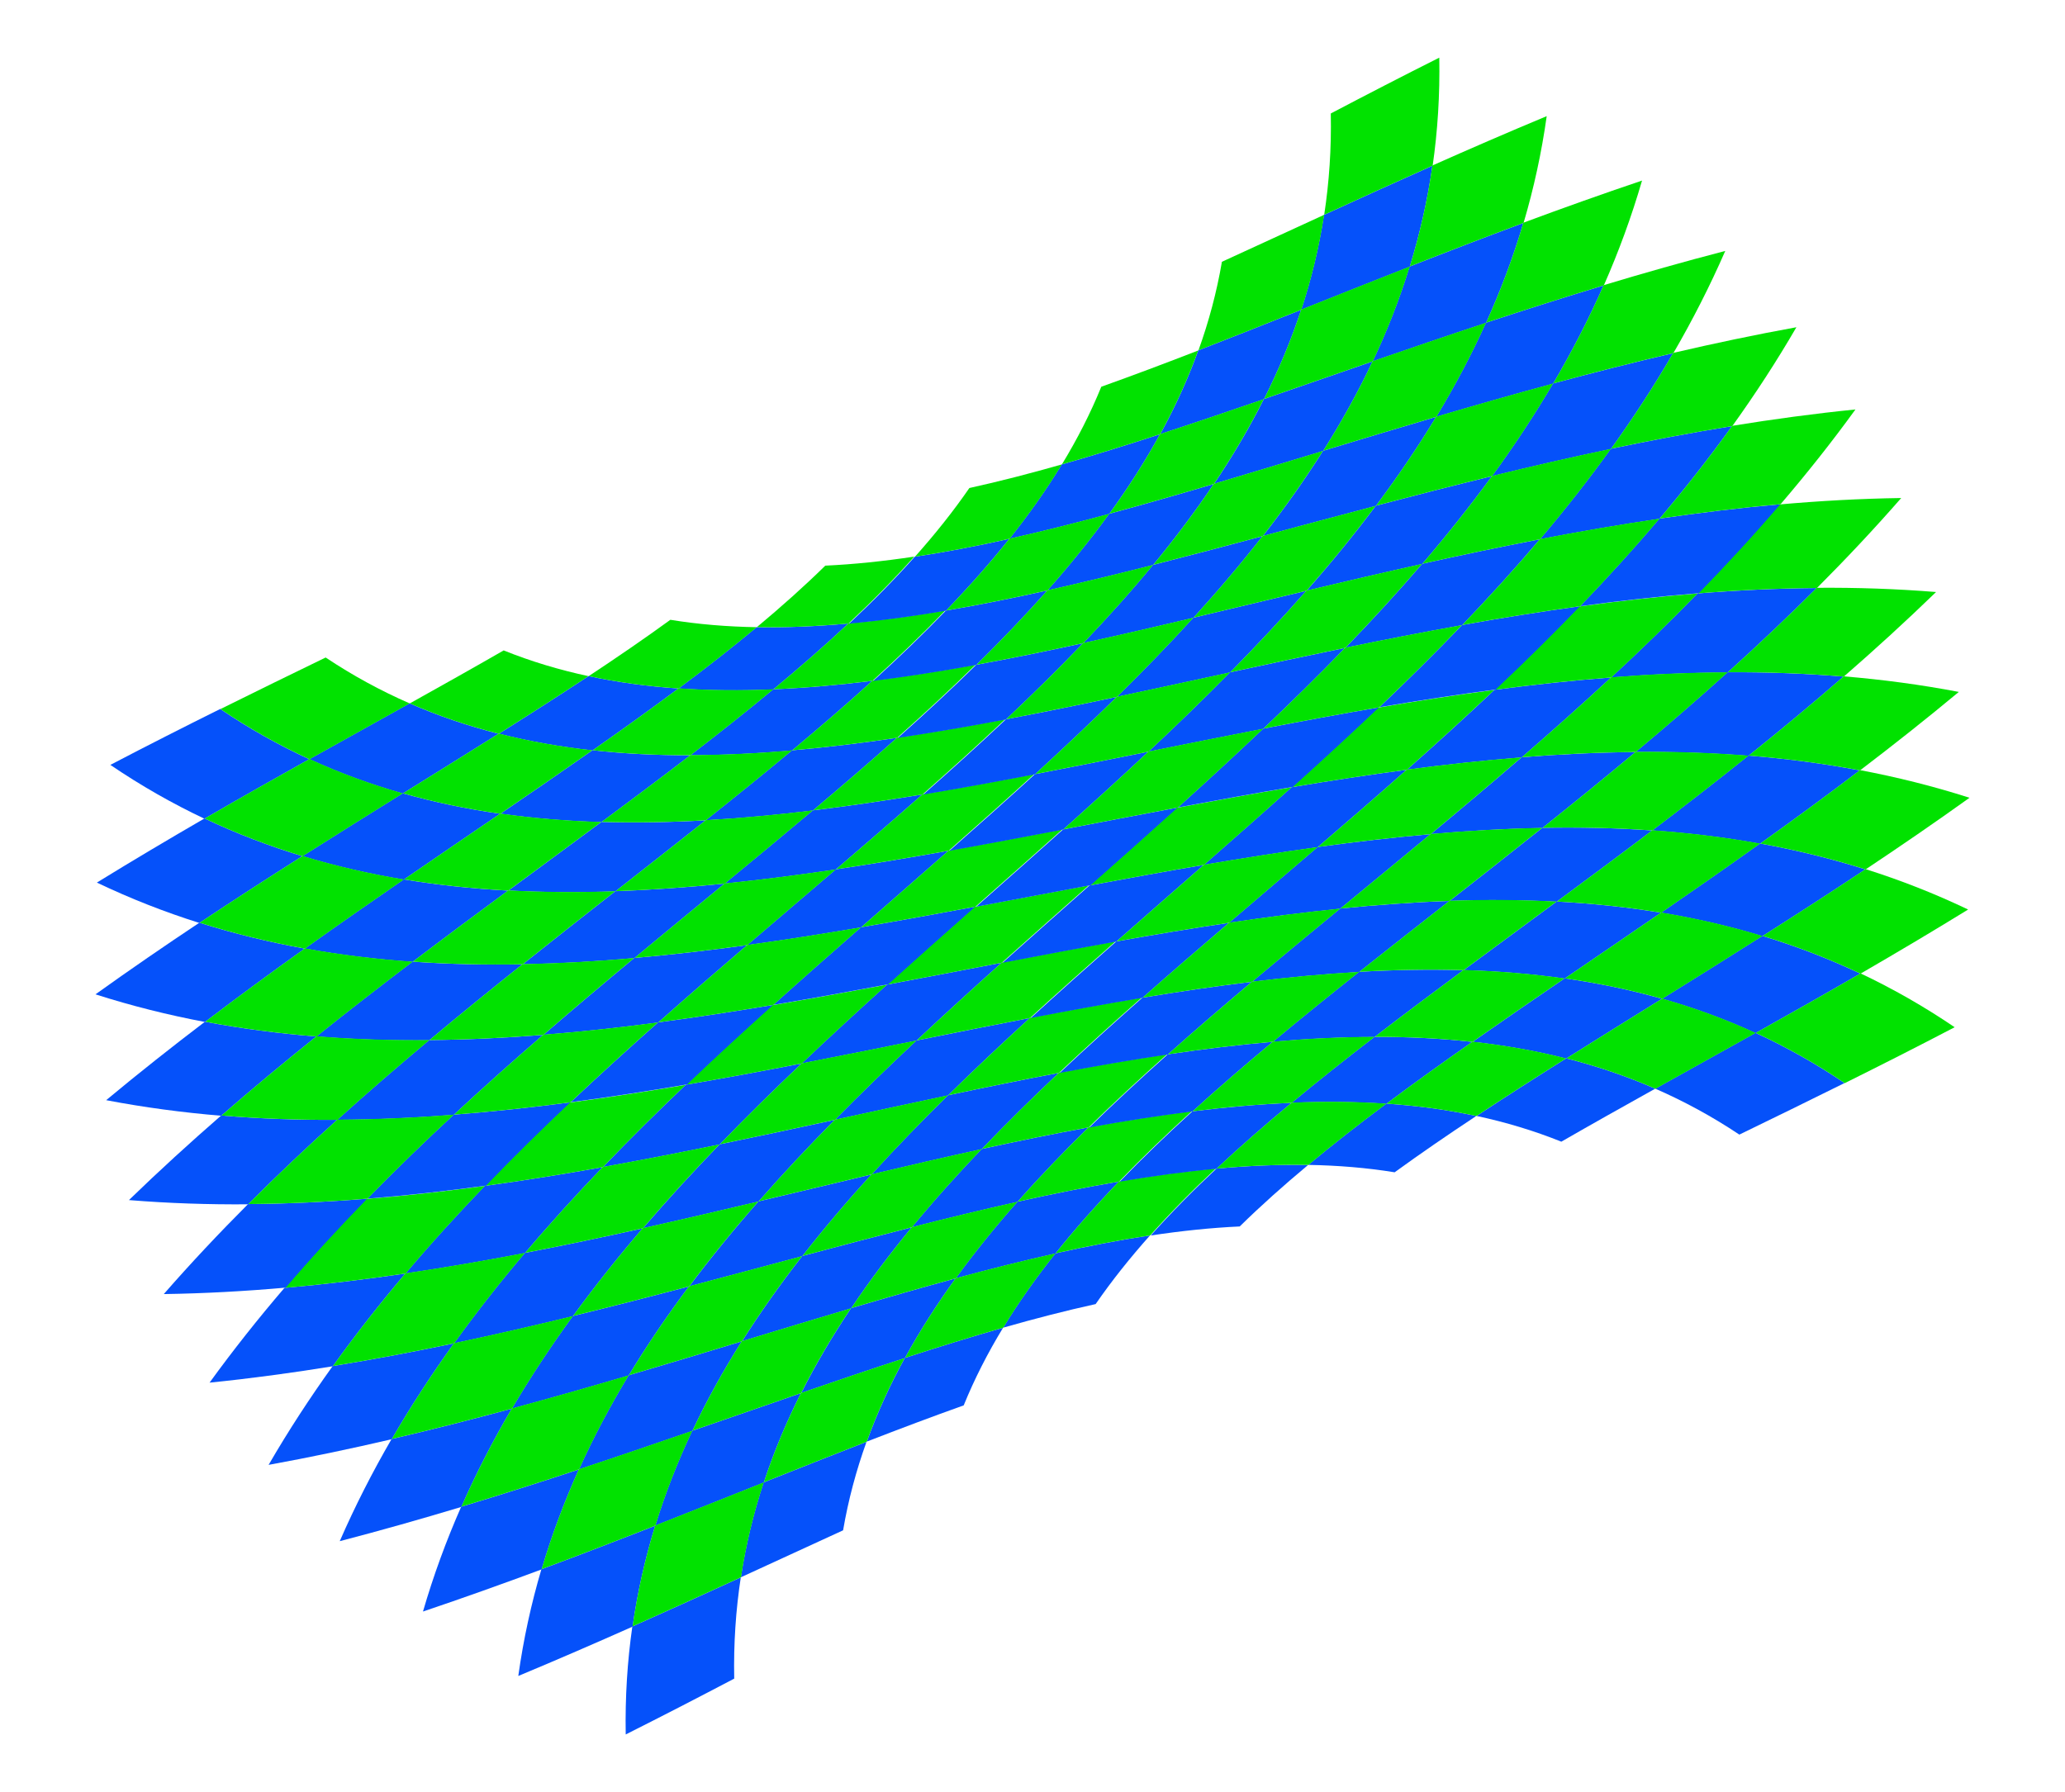<?xml version="1.0" encoding="UTF-8"?><svg id="Layer_1" xmlns="http://www.w3.org/2000/svg" viewBox="0 0 2313.47 2008.21"><defs><style>.cls-1{fill:#01e200;}.cls-2{fill:#0551fa;}</style></defs><path class="cls-2" d="m701.01,1943.61c41.74-20.96,82.28-41.93,121.55-62.56-.78-39.13,1.78-76.9,7.37-113.47-39.37,18.07-79.89,36.53-121.51,55.04-5.57,38.96-8.15,79.24-7.41,120.99Z"/><path class="cls-2" d="m580.66,1878.06c43.72-18.22,86.43-36.77,128.04-55.28,5.56-38.96,14.11-76.62,25.33-113.12-41.54,16.3-84.06,32.69-127.48,48.81-11.38,38.54-20.12,78.35-25.89,119.59Z"/><path class="cls-2" d="m473.87,1805.86c45.18-15.23,89.51-31.09,132.94-47.21,11.37-38.54,25.38-75.82,41.71-111.99-43.18,14.27-87.16,28.32-131.87,41.8-16.66,37.86-31.03,76.94-42.78,117.41Z"/><path class="cls-2" d="m380.62,1727.01c46.1-11.98,91.54-24.89,136.25-38.37,16.65-37.86,35.59-74.5,56.49-110.09-44.29,11.98-89.2,23.43-134.66,34.01-21.41,36.92-40.88,75.01-58.07,114.45Z"/><path class="cls-2" d="m300.93,1641.51c46.49-8.46,92.5-18.16,137.96-28.75,21.39-36.92,44.73-72.67,69.68-107.4-44.87,9.42-90.18,18.02-135.86,25.43-25.62,35.72-49.66,72.56-71.78,110.71Z"/><path class="cls-2" d="m234.78,1549.37c46.36-4.69,92.41-10.92,138.09-18.34,25.61-35.72,52.82-70.31,81.28-103.93-44.92,6.61-90.1,12.09-135.47,16.08-29.31,34.25-57.39,69.59-83.9,106.19Z"/><path class="cls-2" d="m830,1767.49c39.37-18.07,77.57-35.74,114.54-52.64,5.82-34.08,14.68-67.09,26.25-99.19-37.34,14.48-75.79,29.77-115.3,45.51-11.3,34.36-19.9,69.74-25.49,106.32Z"/><path class="cls-2" d="m734.12,1709.57c41.54-16.3,82.09-32.5,121.59-48.25,11.28-34.36,25.25-67.69,41.59-100.16-39.69,13.67-80.33,27.85-121.84,42.17-16.23,34.38-30.12,69.74-41.34,106.24Z"/><path class="cls-2" d="m648.61,1646.57c43.18-14.27,85.55-28.74,127.06-43.08,16.21-34.38,34.77-67.78,55.33-100.36-41.52,12.6-83.81,25.4-126.79,38.05-20.63,34.14-39.27,69.21-55.6,105.38Z"/><path class="cls-2" d="m573.46,1578.48c44.29-11.97,87.95-24.47,130.93-37.12,20.62-34.14,43.22-67.34,67.48-99.77-42.82,11.27-86.22,22.44-130.14,33.15-24.5,33.64-47.37,68.16-68.27,103.74Z"/><path class="cls-2" d="m508.67,1505.3c44.87-9.42,89.29-19.67,133.21-30.38,24.49-33.64,50.61-66.38,78.04-98.41-43.59,9.68-87.58,18.96-131.9,27.47-27.84,32.87-54.4,66.59-79.35,101.32Z"/><path class="cls-2" d="m454.26,1427.04c44.92-6.61,89.57-14.36,133.9-22.87,27.83-32.88,56.95-64.91,87.01-96.26-43.83,7.83-87.87,14.96-132.08,21-30.65,31.85-60.37,64.5-88.83,98.13Z"/><path class="cls-2" d="m971.1,1615.44c37.33-14.47,73.54-28.12,108.56-40.6,12.08-29.73,26.89-58.67,44.11-87-35.65,10.17-72.38,21.58-110.12,33.86-16.68,30.45-30.97,61.64-42.55,93.74Z"/><path class="cls-2" d="m897.64,1560.94c39.69-13.67,78.44-26.82,116.18-39.1,16.66-30.45,35.71-60.16,56.82-89.3-38.19,10.33-77.29,21.59-117.22,33.41-20.73,30.91-39.43,62.52-55.77,94.99Z"/><path class="cls-2" d="m831.36,1502.93c41.52-12.6,82.28-24.99,122.2-36.82,20.72-30.91,43.47-61.13,67.93-90.82-40.21,10.23-81.15,21.07-122.73,32.18-24.25,31.11-46.83,62.88-67.4,95.45Z"/><path class="cls-2" d="m772.26,1441.39c42.82-11.27,85.05-22.64,126.64-33.75,24.24-31.12,50.17-61.58,77.45-91.56-41.7,9.86-83.94,20.04-126.65,30.18-27.25,31.05-53.17,62.71-77.43,95.14Z"/><path class="cls-2" d="m720.34,1376.33c43.59-9.68,86.77-19.78,129.48-29.91,27.24-31.05,55.81-61.51,85.38-91.52-42.65,9.24-85.67,18.49-128.98,27.39-29.71,30.73-58.45,62.03-85.88,94.05Z"/><path class="cls-2" d="m675.59,1307.74c43.82-7.84,87.43-16.39,130.73-25.29,29.71-30.74,60.39-60.91,91.71-90.7-43.08,8.35-86.34,16.41-129.72,23.81-31.64,30.15-62.66,60.82-92.73,92.17Z"/><path class="cls-2" d="m1123.85,1487.78c35.65-10.17,70.21-19.11,103.62-26.45,17.99-26.09,38.4-51.68,60.92-76.95-34.31,5.17-69.66,12-105.99,20.11-21.71,27.26-41.34,54.96-58.56,83.29Z"/><path class="cls-2" d="m1070.72,1432.48c38.19-10.33,75.49-19.73,111.8-27.84,21.7-27.25,45.47-54.05,70.99-80.57-37.04,6.29-74.95,13.93-113.65,22.55-24.88,28.16-48.04,56.72-69.15,85.86Z"/><path class="cls-2" d="m1021.59,1375.23c40.21-10.22,79.7-19.83,118.39-28.45,24.88-28.16,51.48-55.91,79.48-83.41-39.25,7.15-79.18,15.34-119.72,24.21-27.53,28.8-53.69,57.96-78.15,87.65Z"/><path class="cls-2" d="m976.45,1316.01c41.7-9.86,82.85-19.41,123.39-28.27,27.52-28.8,56.42-57.23,86.37-85.47-40.92,7.75-82.35,16.23-124.2,25.09-29.65,29.18-58.28,58.68-85.55,88.66Z"/><path class="cls-2" d="m935.3,1254.83c42.65-9.24,84.94-18.47,126.8-27.32,29.64-29.18,60.31-58.05,91.67-86.75-42.06,8.09-84.45,16.6-127.1,25.19-31.24,29.3-61.8,58.88-91.37,88.89Z"/><path class="cls-2" d="m898.15,1191.7c43.08-8.35,85.97-17.01,128.61-25.59,31.23-29.3,63.13-58.33,95.38-87.26-42.68,8.17-85.5,16.46-128.4,24.51-32.29,29.16-64.27,58.55-95.6,88.34Z"/><path class="cls-1" d="m708.68,1822.46c41.61-18.5,82.14-36.97,121.5-55.03,5.59-36.57,14.19-71.95,25.49-106.31-39.51,15.74-80.06,31.94-121.6,48.23-11.24,36.5-19.81,74.15-25.39,113.1Z"/><path class="cls-1" d="m606.84,1758.32c43.43-16.12,85.94-32.51,127.47-48.81,11.22-36.5,25.11-71.86,41.34-106.23-41.51,14.33-83.88,28.8-127.06,43.06-16.34,36.17-30.37,73.44-41.75,111.98Z"/><path class="cls-1" d="m516.94,1688.32c44.71-13.48,88.68-27.53,131.86-41.8,16.33-36.17,34.97-71.24,55.6-105.38-42.97,12.65-86.64,25.14-130.93,37.11-20.91,35.58-39.86,72.21-56.53,110.07Z"/><path class="cls-1" d="m439,1612.45c45.46-10.58,90.37-22.04,134.65-34.01,20.9-35.58,43.77-70.11,68.27-103.74-43.91,10.71-88.34,20.95-133.21,30.37-24.96,34.73-48.3,70.47-69.71,107.38Z"/><path class="cls-1" d="m373.02,1530.72c45.68-7.42,90.99-16.02,135.86-25.45,24.95-34.73,51.5-68.45,79.34-101.32-44.32,8.51-88.98,16.25-133.89,22.86-28.47,33.62-55.68,68.2-81.3,103.91Z"/><path class="cls-1" d="m318.99,1443.13c45.37-3.99,90.55-9.48,135.47-16.1,28.46-33.62,58.18-66.27,88.83-98.12-44.2,6.05-88.55,11.02-132.99,14.56-31.45,32.24-62,65.41-91.31,99.66Z"/><path class="cls-1" d="m855.75,1661.04c39.5-15.74,77.96-31.03,115.29-45.5,11.58-32.1,25.87-63.29,42.54-93.74-37.74,12.28-76.5,25.43-116.19,39.1-16.35,32.47-30.33,65.8-41.63,100.15Z"/><path class="cls-1" d="m775.74,1603.21c41.5-14.32,82.14-28.5,121.83-42.17,16.33-32.47,35.03-64.08,55.76-94.99-39.93,11.82-80.69,24.22-122.22,36.81-20.57,32.58-39.14,65.97-55.37,100.35Z"/><path class="cls-1" d="m704.5,1541.07c42.97-12.65,85.26-25.45,126.78-38.05,20.56-32.58,43.13-64.34,67.39-95.46-41.59,11.11-83.83,22.48-126.65,33.75-24.27,32.43-46.88,65.63-67.51,99.76Z"/><path class="cls-1" d="m642.03,1474.63c43.91-10.71,87.31-21.88,130.13-33.15,24.26-32.43,50.18-64.09,77.42-95.15-42.71,10.14-85.9,20.22-129.49,29.9-27.44,32.02-53.57,64.76-78.07,98.39Z"/><path class="cls-1" d="m588.33,1403.89c44.32-8.51,88.31-17.79,131.9-27.47,27.43-32.02,56.16-63.32,85.87-94.05-43.31,8.9-86.91,17.44-130.74,25.28-30.07,31.35-59.19,63.37-87.03,96.25Z"/><path class="cls-1" d="m543.4,1328.85c44.2-6.05,88.25-13.18,132.07-21.01,30.07-31.35,61.09-62.02,92.73-92.17-43.38,7.4-86.86,14.15-130.4,19.87-32.18,30.42-63.76,61.47-94.41,93.32Z"/><path class="cls-1" d="m1013.9,1521.6c37.74-12.27,74.46-23.68,110.11-33.85,17.22-28.32,36.85-56.03,58.56-83.28-36.32,8.11-73.62,17.51-111.81,27.83-21.11,29.14-40.18,58.85-56.85,89.3Z"/><path class="cls-1" d="m953.68,1465.85c39.93-11.82,79.02-23.08,117.21-33.4,21.1-29.13,44.26-57.7,69.15-85.85-38.7,8.62-78.19,18.22-118.4,28.44-24.46,29.69-47.23,59.9-67.96,90.81Z"/><path class="cls-1" d="m899.04,1407.37c41.58-11.11,82.52-21.95,122.72-32.18,24.46-29.69,50.61-58.85,78.15-87.65-40.54,8.87-81.7,18.41-123.4,28.27-27.28,29.98-53.22,60.44-77.47,91.55Z"/><path class="cls-1" d="m849.99,1346.15c42.71-10.13,84.95-20.31,126.64-30.17,27.28-29.98,55.9-59.48,85.55-88.66-41.86,8.86-84.15,18.08-126.8,27.32-29.57,30.01-58.15,60.46-85.4,91.51Z"/><path class="cls-1" d="m806.51,1282.19c43.31-8.9,86.32-18.15,128.97-27.39,29.57-30.01,60.13-59.58,91.37-88.89-42.64,8.58-85.54,17.23-128.61,25.58-31.33,29.78-62.02,59.96-91.73,90.69Z"/><path class="cls-1" d="m768.62,1215.5c43.37-7.4,86.64-15.47,129.71-23.82,31.33-29.78,63.3-59.17,95.59-88.34-42.9,8.05-85.87,15.86-128.84,23.07-32.56,29.29-64.83,58.93-96.47,89.09Z"/><path class="cls-1" d="m1182.66,1404.41c36.32-8.11,71.67-14.92,105.98-20.09,22.52-25.26,47.14-50.19,73.53-74.95-35.25,3.24-71.43,8.18-108.48,14.47-25.53,26.52-49.32,53.31-71.03,80.57Z"/><path class="cls-1" d="m1140.14,1346.54c38.7-8.62,76.6-16.25,113.64-22.53,25.53-26.51,52.8-52.74,81.49-78.84-37.81,4.71-76.38,10.82-115.63,17.96-28.01,27.51-54.62,55.25-79.5,83.41Z"/><path class="cls-1" d="m1100.02,1287.49c40.54-8.87,80.47-17.05,119.72-24.2,28-27.51,57.4-54.77,87.86-81.96-39.85,5.92-80.27,12.93-121.19,20.68-29.95,28.24-58.86,56.67-86.39,85.47Z"/><path class="cls-1" d="m1062.29,1227.27c41.86-8.85,83.28-17.33,124.2-25.08,29.94-28.24,60.93-56.28,92.64-84.29-41.35,6.87-83.09,14.53-125.16,22.62-31.36,28.71-62.03,57.57-91.68,86.75Z"/><path class="cls-1" d="m1026.97,1165.86c42.64-8.58,85.03-17.1,127.09-25.18,31.36-28.71,63.41-57.27,95.83-85.84-42.32,7.56-84.85,15.61-127.53,23.77-32.24,28.93-64.15,57.95-95.39,87.25Z"/><path class="cls-1" d="m994.05,1103.28c42.9-8.05,85.72-16.34,128.39-24.51,32.24-28.92,64.83-57.74,97.42-86.62-42.76,7.99-85.56,16.16-128.32,24.15-32.6,28.87-65.21,57.81-97.5,86.97Z"/><path class="cls-2" d="m183.49,1450.12c45.68-.68,91.24-3.2,136.61-7.22,29.31-34.24,59.85-67.4,91.29-99.64-44.43,3.56-88.95,5.68-133.47,6.01-32.47,32.52-64.05,66.08-94.43,100.85Z"/><path class="cls-2" d="m144.45,1344.8c44.48,3.61,89.03,5.07,133.56,4.73,32.46-32.52,65.8-64.01,99.7-94.62-43.42.23-86.75-1.28-129.91-4.89-35.09,30.54-69.65,62.08-103.35,94.77Z"/><path class="cls-2" d="m118.95,1232.84c42.76,8.16,85.75,13.86,128.91,17.46,35.08-30.55,70.7-60.1,106.51-88.82-41.88-3.35-83.49-8.76-124.75-16.56-37.18,28.3-74.18,57.55-110.68,87.92Z"/><path class="cls-2" d="m106.98,1114.24c40.5,12.97,81.42,23.17,122.68,30.97,37.18-28.31,74.53-55.66,111.73-82.23-39.81-7.2-79.17-16.76-118-29.02-38.74,25.8-77.66,52.51-116.42,80.28Z"/><path class="cls-2" d="m108.54,989c37.71,18.04,76.02,33.01,114.86,45.26,38.74-25.81,77.3-50.71,115.37-74.87-37.21-11.31-73.79-25.28-109.66-42.26-39.77,23.04-80.07,46.94-120.56,71.86Z"/><path class="cls-2" d="m123.62,857.12c34.39,23.37,69.57,43.36,105.44,60.34,39.77-23.05,79.02-45.23,117.41-66.72-34.08-15.68-67.35-34.32-99.73-56.28-40.27,20.02-81.42,40.85-123.12,62.67Z"/><path class="cls-2" d="m411.5,1343.21c44.43-3.56,88.78-8.55,132.98-14.62,30.65-31.85,62.22-62.89,94.4-93.31-43.53,5.74-87.1,10.46-130.65,13.8-32.93,30.56-65.28,61.88-96.73,94.12Z"/><path class="cls-2" d="m377.83,1254.87c43.42-.23,86.94-2.21,130.49-5.56,32.92-30.57,66.42-60.38,100.17-89.61-42.71,3.38-85.28,5.43-127.64,5.8-34.67,29.02-69.12,58.76-103.02,89.37Z"/><path class="cls-2" d="m354.49,1161.45c41.88,3.35,84.04,4.66,126.41,4.28,34.67-29.03,69.57-57.35,104.36-85.13-41.36.75-82.4-.13-123.05-2.99-35.89,27.22-71.91,55.12-107.72,83.83Z"/><path class="cls-2" d="m341.51,1062.95c39.81,7.2,80.09,12.05,120.74,14.91,35.89-27.23,71.65-53.8,106.95-79.86-39.47-2.13-78.45-6.2-116.86-12.56-36.57,25.16-73.63,50.95-110.83,77.52Z"/><path class="cls-2" d="m338.88,959.37c37.21,11.3,75.06,19.95,113.48,26.31,36.57-25.17,72.67-49.72,107.95-73.82-37.06-5.28-73.45-12.79-109.09-22.91-36.73,22.84-74.29,46.27-112.35,70.43Z"/><path class="cls-2" d="m346.59,850.72c34.08,15.67,68.98,28.38,104.63,38.49,36.73-22.85,72.63-45.13,107.37-67-34.12-8.68-67.38-19.91-99.72-34.04-36.35,20.27-73.89,41.06-112.28,62.55Z"/><path class="cls-2" d="m639.31,1235.13c43.53-5.74,87.01-12.5,130.39-19.92,31.64-30.15,63.91-59.79,96.46-89.08-42.97,7.22-85.95,13.84-128.86,19.5-33.05,29.31-65.82,59.09-97.99,89.5Z"/><path class="cls-2" d="m608.92,1159.57c42.71-3.38,85.55-8.09,128.46-13.75,33.04-29.31,66.35-58.16,99.61-86.7-42.34,5.82-84.5,10.73-126.42,14.38-33.91,28.21-67.91,56.85-101.66,86.07Z"/><path class="cls-2" d="m585.69,1080.5c41.36-.76,83.03-3.15,124.95-6.8,33.91-28.22,67.74-56.01,101.16-83.55-41.18,4.16-81.99,7.11-122.39,8.48-34.25,26.85-68.94,54.09-103.72,81.87Z"/><path class="cls-2" d="m569.62,997.91c39.48,2.12,79.45,2.31,119.84.93,34.25-26.86,68.07-53.34,101.12-79.61-39.48,2.24-78.43,2.96-116.77,1.81-34.06,25.24-68.9,50.81-104.2,76.88Z"/><path class="cls-2" d="m560.71,911.81c37.06,5.27,74.8,8.29,113.15,9.44,34.06-25.24,67.33-50.15,99.49-74.9-37.26.06-73.8-1.7-109.55-5.65-33.34,23.36-67.81,47.01-103.09,71.11Z"/><path class="cls-2" d="m558.95,822.19c34.12,8.67,69.1,14.79,104.86,18.72,33.34-23.36,65.54-46.44,96.27-69.4-34.5-2.38-68.11-6.89-100.75-13.88-32.08,21.22-65.65,42.68-100.39,64.56Z"/><path class="cls-2" d="m866.27,1126.08c42.97-7.22,85.94-15.03,128.83-23.09,32.29-29.16,64.9-58.09,97.5-86.97-42.76,7.99-85.49,15.8-128.1,23.06-32.82,28.76-65.67,57.71-98.23,87Z"/><path class="cls-2" d="m837.11,1059.07c42.34-5.82,84.85-12.54,127.47-19.81,32.82-28.76,65.59-57.35,98.01-85.92-42.32,7.55-84.41,14.62-126.23,20.83-32.81,28.11-66,56.35-99.26,84.9Z"/><path class="cls-2" d="m811.91,990.1c41.18-4.16,82.71-9.53,124.52-15.75,32.81-28.11,65.23-56.08,96.93-84.09-41.34,6.86-82.28,12.92-122.76,17.83-32.27,27.19-65.28,54.47-98.7,82.01Z"/><path class="cls-2" d="m790.7,919.18c39.48-2.24,79.5-6,119.98-10.91,32.27-27.19,63.8-54.3,94.27-81.47-39.83,5.9-79.09,10.7-117.7,14.04-31.2,26.01-63.49,52.07-96.55,78.34Z"/><path class="cls-2" d="m773.45,846.31c37.26-.06,75.23-1.95,113.85-5.29,31.2-26.02,61.32-51.99,90.01-78.08-37.8,4.68-74.84,7.96-111.05,9.47-29.6,24.58-60.65,49.15-92.8,73.9Z"/><path class="cls-2" d="m760.19,771.49c34.5,2.38,69.9,2.62,106.12,1.11,29.61-24.58,57.77-49.16,84.16-73.9-35.23,3.21-69.52,4.7-102.81,4.13-27.47,22.88-56.74,45.71-87.47,68.67Z"/><path class="cls-1" d="m278.22,1349.24c44.53-.33,89.04-2.47,133.47-6.03,31.45-32.24,63.8-63.56,96.72-94.12-43.55,3.35-87.06,5.32-130.48,5.55-33.9,30.6-67.25,62.08-99.71,94.6Z"/><path class="cls-1" d="m248.11,1250.02c43.16,3.6,86.48,5.1,129.91,4.86,33.9-30.61,68.34-60.34,103.02-89.37-42.37.37-84.52-.94-126.4-4.29-35.82,28.72-71.43,58.26-106.52,88.8Z"/><path class="cls-1" d="m229.92,1144.94c41.26,7.8,82.87,13.19,124.75,16.54,35.81-28.72,71.83-56.61,107.72-83.84-40.65-2.86-80.92-7.71-120.73-14.91-37.21,26.56-74.56,53.92-111.74,82.22Z"/><path class="cls-1" d="m223.68,1034.01c38.83,12.25,78.19,21.8,118.01,28.99,37.2-26.57,74.25-52.36,110.83-77.53-38.41-6.35-76.26-15.01-113.47-26.31-38.06,24.16-76.63,49.05-115.36,74.85Z"/><path class="cls-1" d="m229.36,917.22c35.87,16.97,72.45,30.93,109.67,42.22,38.06-24.16,75.62-47.58,112.34-70.43-35.64-10.11-70.54-22.82-104.61-38.5-38.39,21.48-77.63,43.66-117.4,66.71Z"/><path class="cls-1" d="m246.99,794.57c32.38,21.95,65.65,40.58,99.74,56.24,38.39-21.49,75.92-42.29,112.27-62.56-32.34-14.13-63.75-31.16-94.17-51.46-38.18,18.56-77.57,37.76-117.84,57.78Z"/><path class="cls-1" d="m508.54,1249.04c43.54-3.35,87.12-8.08,130.65-13.82,32.18-30.41,64.95-60.19,97.99-89.5-42.91,5.66-85.75,10.36-128.46,13.73-33.75,29.22-67.25,59.03-100.18,89.59Z"/><path class="cls-1" d="m481.15,1165.47c42.36-.37,84.94-2.44,127.64-5.82,33.75-29.23,67.74-57.86,101.66-86.08-41.92,3.65-83.59,6.03-124.94,6.78-34.79,27.77-69.69,56.09-104.36,85.11Z"/><path class="cls-1" d="m462.51,1077.6c40.65,2.86,81.69,3.73,123.05,2.97,34.79-27.78,69.47-55.01,103.73-81.87-40.39,1.38-80.36,1.18-119.83-.95-35.3,26.06-71.06,52.63-106.95,79.85Z"/><path class="cls-1" d="m452.62,985.44c38.41,6.35,77.39,10.41,116.87,12.53,35.3-26.07,70.15-51.64,104.21-76.88-38.34-1.16-76.07-4.19-113.13-9.47-35.28,24.09-71.37,48.64-107.94,73.81Z"/><path class="cls-1" d="m451.49,888.99c35.64,10.11,72.03,17.61,109.09,22.88,35.28-24.1,69.76-47.75,103.1-71.11-35.76-3.95-70.73-10.08-104.84-18.76-34.73,21.86-70.63,44.14-107.35,66.99Z"/><path class="cls-1" d="m459.11,788.24c32.34,14.12,65.61,25.33,99.73,34,34.74-21.87,68.31-43.34,100.39-64.56-32.64-7-64.32-16.49-94.96-28.83-33.65,19.38-68.82,39.12-105.17,59.39Z"/><path class="cls-1" d="m737.6,1145.57c42.91-5.66,85.88-12.28,128.86-19.5,32.56-29.29,65.41-58.24,98.22-87-42.62,7.27-85.13,13.99-127.47,19.81-33.26,28.54-66.57,57.39-99.61,86.7Z"/><path class="cls-1" d="m710.87,1073.45c41.92-3.65,84.08-8.57,126.42-14.39,33.25-28.54,66.45-56.79,99.25-84.9-41.81,6.22-83.34,11.59-124.52,15.75-33.42,27.54-67.25,55.33-101.16,83.54Z"/><path class="cls-1" d="m689.7,998.6c40.39-1.39,81.21-4.34,122.39-8.5,33.42-27.54,66.43-54.82,98.69-82.01-40.48,4.91-80.49,8.67-119.97,10.91-33.05,26.27-66.87,52.75-101.11,79.61Z"/><path class="cls-1" d="m674.09,921.01c38.34,1.14,77.29.41,116.77-1.83,33.05-26.27,65.34-52.33,96.54-78.35-38.61,3.35-76.58,5.23-113.83,5.29-32.15,24.74-65.42,49.65-99.48,74.89Z"/><path class="cls-1" d="m664.05,840.7c35.76,3.94,72.3,5.69,109.56,5.62,32.16-24.74,63.2-49.33,92.8-73.9-36.22,1.52-71.61,1.27-106.11-1.11-30.73,22.95-62.92,46.03-96.25,69.39Z"/><path class="cls-1" d="m659.58,757.66c32.64,6.99,66.25,11.48,100.76,13.85,30.73-22.96,60-45.8,87.47-68.68-33.29-.57-65.58-3.21-96.79-8.29-28.77,20.9-59.36,41.89-91.44,63.11Z"/><path class="cls-1" d="m964.8,1039.01c42.62-7.27,85.34-15.08,128.11-23.06,32.6-28.87,65.18-57.69,97.42-86.61-42.67,8.17-85.2,16.21-127.52,23.76-32.41,28.57-65.19,57.15-98.01,85.92Z"/><path class="cls-1" d="m936.66,974.1c41.81-6.22,83.91-13.29,126.23-20.84,32.41-28.57,64.47-57.12,95.82-85.83-42.06,8.08-83.79,15.73-125.13,22.59-31.7,28.01-64.12,55.98-96.92,84.08Z"/><path class="cls-1" d="m910.9,908.03c40.48-4.91,81.42-10.98,122.76-17.84,31.7-28,62.69-56.04,92.63-84.27-40.91,7.74-81.31,14.74-121.14,20.64-30.46,27.18-61.99,54.28-94.25,81.47Z"/><path class="cls-1" d="m887.51,840.79c38.61-3.35,77.87-8.15,117.71-14.06,30.46-27.18,59.85-54.43,87.85-81.93-39.23,7.13-77.78,13.22-115.57,17.91-28.68,26.09-58.79,52.06-89.99,78.08Z"/><path class="cls-1" d="m866.51,772.38c36.22-1.52,73.26-4.8,111.06-9.49,28.69-26.09,55.96-52.31,81.48-78.81-37.02,6.27-73.18,11.19-108.41,14.4-26.38,24.74-54.53,49.32-84.13,73.9Z"/><path class="cls-1" d="m847.9,702.8c33.29.57,67.59-.94,102.82-4.15,26.39-24.75,51-49.66,73.52-74.9-34.28,5.14-67.53,8.63-99.65,10.11-23.55,23.14-49.22,46.06-76.69,68.95Z"/><path class="cls-2" d="m1289.24,1384.46c34.29-5.14,67.52-8.64,99.65-10.11,23.55-23.14,49.22-46.06,76.69-68.95-33.29-.57-67.59.94-102.82,4.15-26.39,24.75-51,49.66-73.52,74.9Z"/><path class="cls-2" d="m1254.42,1324.13c37.02-6.27,73.18-11.19,108.41-14.4,26.38-24.74,54.53-49.32,84.13-73.9-36.22,1.52-73.26,4.8-111.06,9.49-28.69,26.09-55.96,52.31-81.48,78.81Z"/><path class="cls-2" d="m1220.4,1263.4c39.23-7.14,77.78-13.22,115.57-17.91,28.68-26.09,58.79-52.06,89.99-78.08-38.61,3.35-77.87,8.15-117.71,14.06-30.46,27.18-59.86,54.43-87.85,81.93Z"/><path class="cls-2" d="m1187.18,1202.29c40.91-7.74,81.31-14.74,121.14-20.64,30.46-27.18,61.99-54.28,94.25-81.47-40.48,4.91-81.42,10.98-122.76,17.84-31.7,28-62.69,56.04-92.63,84.27Z"/><path class="cls-2" d="m1154.76,1140.78c42.06-8.08,83.79-15.73,125.13-22.59,31.7-28,64.12-55.98,96.93-84.08-41.82,6.22-83.91,13.29-126.23,20.84-32.41,28.57-64.46,57.13-95.82,85.83Z"/><path class="cls-2" d="m1123.15,1078.87c42.67-8.17,85.2-16.21,127.52-23.76,32.41-28.57,65.19-57.15,98.01-85.92-42.62,7.27-85.34,15.07-128.11,23.06-32.6,28.88-65.18,57.69-97.42,86.61Z"/><path class="cls-2" d="m1465.67,1305.37c33.29.57,65.58,3.21,96.79,8.29,28.77-20.91,59.36-41.89,91.44-63.11-32.64-6.99-66.25-11.48-100.76-13.85-30.73,22.96-60,45.8-87.47,68.68Z"/><path class="cls-2" d="m1447.06,1235.79c36.22-1.52,71.61-1.27,106.11,1.11,30.73-22.96,62.92-46.03,96.25-69.39-35.76-3.94-72.3-5.69-109.56-5.62-32.16,24.75-63.2,49.33-92.8,73.9Z"/><path class="cls-2" d="m1426.06,1167.37c38.61-3.35,76.58-5.23,113.83-5.29,32.15-24.74,65.42-49.65,99.48-74.89-38.34-1.15-77.29-.41-116.77,1.83-33.05,26.27-65.34,52.33-96.54,78.35Z"/><path class="cls-2" d="m1402.69,1100.13c40.48-4.91,80.49-8.67,119.97-10.91,33.05-26.27,66.87-52.75,101.11-79.61-40.39,1.38-81.21,4.34-122.39,8.5-33.42,27.54-66.43,54.82-98.69,82.01Z"/><path class="cls-2" d="m1376.93,1034.05c41.81-6.22,83.34-11.59,124.52-15.75,33.42-27.53,67.25-55.33,101.16-83.54-41.92,3.65-84.08,8.57-126.42,14.39-33.25,28.54-66.45,56.79-99.25,84.9Z"/><path class="cls-2" d="m1348.79,969.14c42.62-7.27,85.13-13.99,127.47-19.81,33.25-28.54,66.57-57.39,99.61-86.7-42.91,5.66-85.89,12.28-128.86,19.51-32.56,29.29-65.41,58.24-98.22,87Z"/><path class="cls-2" d="m1654.24,1250.52c32.64,7,64.32,16.49,94.96,28.83,33.65-19.38,68.82-39.12,105.17-59.39-32.34-14.12-65.61-25.34-99.73-34-34.73,21.87-68.31,43.34-100.39,64.56Z"/><path class="cls-2" d="m1649.79,1167.45c35.76,3.95,70.73,10.08,104.84,18.76,34.73-21.86,70.63-44.14,107.35-66.99-35.64-10.11-72.03-17.61-109.09-22.88-35.28,24.1-69.76,47.75-103.1,71.11Z"/><path class="cls-2" d="m1639.77,1087.11c38.34,1.15,76.07,4.19,113.13,9.47,35.28-24.1,71.37-48.65,107.94-73.81-38.41-6.35-77.39-10.41-116.87-12.53-35.3,26.07-70.15,51.64-104.21,76.88Z"/><path class="cls-2" d="m1624.18,1009.5c40.39-1.37,80.36-1.18,119.83.95,35.3-26.06,71.06-52.62,106.95-79.85-40.65-2.86-81.69-3.73-123.05-2.97-34.79,27.78-69.47,55.01-103.73,81.87Z"/><path class="cls-2" d="m1603.02,934.63c41.92-3.65,83.59-6.03,124.94-6.78,34.79-27.77,69.69-56.09,104.36-85.11-42.36.38-84.94,2.43-127.64,5.82-33.75,29.22-67.74,57.86-101.66,86.08Z"/><path class="cls-2" d="m1576.29,862.49c42.91-5.66,85.75-10.36,128.46-13.73,33.75-29.22,67.25-59.03,100.18-89.59-43.54,3.35-87.12,8.08-130.65,13.82-32.17,30.41-64.95,60.19-97.99,89.5Z"/><path class="cls-2" d="m1854.47,1219.96c32.34,14.12,63.75,31.16,94.17,51.46,38.18-18.56,77.57-37.76,117.84-57.78-32.38-21.95-65.65-40.58-99.74-56.24-38.39,21.49-75.92,42.29-112.27,62.56Z"/><path class="cls-2" d="m1862.09,1119.2c35.64,10.11,70.54,22.82,104.61,38.5,38.39-21.49,77.63-43.67,117.4-66.71-35.87-16.97-72.45-30.93-109.67-42.22-38.06,24.16-75.62,47.58-112.34,70.43Z"/><path class="cls-2" d="m1860.96,1022.74c38.41,6.36,76.26,15.01,113.47,26.32,38.06-24.16,76.63-49.05,115.36-74.85-38.83-12.26-78.19-21.8-118.01-28.99-37.2,26.57-74.25,52.36-110.83,77.52Z"/><path class="cls-2" d="m1851.08,930.57c40.65,2.86,80.92,7.71,120.73,14.91,37.2-26.57,74.56-53.91,111.74-82.21-41.26-7.8-82.87-13.19-124.75-16.54-35.81,28.72-71.83,56.61-107.72,83.84Z"/><path class="cls-2" d="m1832.44,842.69c42.36-.38,84.52.94,126.4,4.29,35.82-28.72,71.43-58.26,106.52-88.8-43.16-3.6-86.49-5.1-129.91-4.86-33.89,30.61-68.34,60.34-103.02,89.37Z"/><path class="cls-2" d="m1805.05,759.12c43.55-3.35,87.06-5.32,130.48-5.55,33.9-30.6,67.25-62.08,99.71-94.6-44.53.34-89.04,2.47-133.47,6.03-31.45,32.24-63.8,63.55-96.72,94.12Z"/><path class="cls-1" d="m1363,1309.51c35.23-3.21,69.52-4.7,102.81-4.13,27.47-22.88,56.74-45.71,87.47-68.67-34.5-2.38-69.9-2.63-106.12-1.11-29.61,24.58-57.77,49.16-84.16,73.9Z"/><path class="cls-1" d="m1336.16,1245.27c37.79-4.68,74.84-7.96,111.05-9.47,29.6-24.58,60.64-49.15,92.8-73.9-37.26.06-75.23,1.95-113.85,5.29-31.2,26.02-61.32,51.99-90.01,78.08Z"/><path class="cls-1" d="m1308.53,1181.41c39.83-5.9,79.09-10.7,117.7-14.04,31.2-26.01,63.49-52.07,96.55-78.34-39.48,2.24-79.5,6-119.98,10.91-32.27,27.19-63.8,54.3-94.27,81.47Z"/><path class="cls-1" d="m1280.1,1117.95c41.34-6.86,82.28-12.92,122.76-17.83,32.27-27.19,65.28-54.47,98.7-82.01-41.18,4.16-82.71,9.53-124.52,15.75-32.81,28.11-65.23,56.08-96.93,84.09Z"/><path class="cls-1" d="m1250.88,1054.87c42.32-7.55,84.41-14.62,126.23-20.83,32.81-28.11,66-56.35,99.26-84.89-42.34,5.82-84.85,12.54-127.47,19.81-32.81,28.77-65.59,57.35-98.01,85.92Z"/><path class="cls-1" d="m1220.87,992.18c42.76-7.99,85.48-15.8,128.1-23.06,32.82-28.76,65.67-57.71,98.23-87-42.97,7.22-85.94,15.04-128.83,23.09-32.29,29.16-64.9,58.1-97.5,86.97Z"/><path class="cls-1" d="m1553.38,1236.69c34.5,2.38,68.11,6.89,100.75,13.88,32.08-21.22,65.65-42.69,100.39-64.56-34.12-8.67-69.1-14.79-104.86-18.72-33.34,23.36-65.54,46.44-96.28,69.4Z"/><path class="cls-1" d="m1540.12,1161.86c37.26-.06,73.8,1.7,109.55,5.65,33.34-23.36,67.81-47.01,103.09-71.11-37.06-5.26-74.8-8.29-113.15-9.44-34.06,25.24-67.33,50.15-99.49,74.9Z"/><path class="cls-1" d="m1522.89,1088.98c39.48-2.24,78.43-2.96,116.76-1.81,34.06-25.24,68.9-50.81,104.2-76.88-39.47-2.12-79.45-2.31-119.84-.93-34.25,26.86-68.07,53.34-101.12,79.61Z"/><path class="cls-1" d="m1501.67,1018.06c41.18-4.16,81.99-7.11,122.39-8.49,34.25-26.86,68.94-54.09,103.72-81.87-41.36.76-83.03,3.15-124.95,6.8-33.91,28.22-67.74,56.01-101.16,83.55Z"/><path class="cls-1" d="m1476.48,949.09c42.34-5.82,84.5-10.73,126.42-14.38,33.91-28.21,67.91-56.85,101.65-86.07-42.71,3.38-85.55,8.09-128.46,13.75-33.04,29.32-66.35,58.16-99.61,86.71Z"/><path class="cls-1" d="m1447.31,882.07c42.97-7.22,85.95-13.84,128.86-19.5,33.04-29.31,65.82-59.09,97.99-89.5-43.53,5.74-87.02,12.5-130.39,19.92-31.64,30.15-63.91,59.79-96.47,89.08Z"/><path class="cls-1" d="m1754.89,1186c34.12,8.68,67.38,19.91,99.72,34.04,36.35-20.26,73.89-41.06,112.28-62.55-34.08-15.67-68.98-28.38-104.63-38.49-36.73,22.85-72.63,45.13-107.37,67Z"/><path class="cls-1" d="m1753.16,1096.35c37.06,5.28,73.45,12.79,109.09,22.91,36.73-22.85,74.29-46.27,112.35-70.43-37.21-11.31-75.07-19.95-113.48-26.31-36.57,25.17-72.67,49.72-107.95,73.82Z"/><path class="cls-1" d="m1744.26,1010.22c39.47,2.13,78.45,6.2,116.86,12.56,36.57-25.17,73.63-50.95,110.83-77.52-39.81-7.2-80.09-12.05-120.74-14.9-35.89,27.23-71.65,53.79-106.95,79.86Z"/><path class="cls-1" d="m1728.21,927.6c41.36-.75,82.4.12,123.05,2.99,35.89-27.23,71.91-55.11,107.72-83.83-41.88-3.35-84.05-4.66-126.41-4.28-34.67,29.03-69.57,57.35-104.36,85.13Z"/><path class="cls-1" d="m1704.98,848.5c42.71-3.38,85.28-5.43,127.64-5.8,34.67-29.03,69.12-58.76,103.02-89.37-43.42.23-86.94,2.21-130.49,5.56-32.92,30.57-66.42,60.38-100.17,89.61Z"/><path class="cls-1" d="m1674.59,772.92c43.53-5.74,87.1-10.46,130.65-13.8,32.93-30.56,65.28-61.88,96.73-94.12-44.43,3.56-88.78,8.55-132.98,14.62-30.65,31.85-62.22,62.89-94.4,93.31Z"/><path class="cls-1" d="m1966.99,1157.48c34.08,15.68,67.35,34.32,99.73,56.28,40.27-20.02,81.42-40.85,123.12-62.66-34.39-23.37-69.57-43.36-105.44-60.34-39.77,23.05-79.02,45.23-117.41,66.72Z"/><path class="cls-1" d="m1974.71,1048.81c37.21,11.31,73.79,25.28,109.66,42.26,39.77-23.04,80.07-46.94,120.56-71.86-37.71-18.04-76.02-33.01-114.86-45.27-38.74,25.81-77.3,50.71-115.37,74.87Z"/><path class="cls-1" d="m1972.08,945.23c39.81,7.2,79.17,16.76,118,29.02,38.74-25.8,77.66-52.5,116.42-80.28-40.5-12.97-81.42-23.18-122.68-30.97-37.18,28.31-74.53,55.66-111.74,82.23Z"/><path class="cls-1" d="m1959.09,846.72c41.88,3.36,83.49,8.76,124.75,16.56,37.18-28.3,74.18-57.55,110.68-87.92-42.76-8.16-85.75-13.86-128.91-17.46-35.08,30.54-70.7,60.1-106.51,88.82Z"/><path class="cls-1" d="m1935.76,753.29c43.42-.23,86.75,1.28,129.91,4.89,35.09-30.54,69.65-62.08,103.35-94.77-44.48-3.61-89.03-5.07-133.56-4.73-32.46,32.53-65.8,64.01-99.7,94.62Z"/><path class="cls-1" d="m1902.08,664.94c44.43-3.56,88.95-5.68,133.48-6.01,32.47-32.52,64.05-66.08,94.42-100.85-45.68.67-91.24,3.2-136.61,7.22-29.31,34.24-59.85,67.4-91.29,99.64Z"/><path class="cls-2" d="m1093.61,1016.05c42.76-7.99,85.56-16.16,128.32-24.15,32.6-28.88,65.21-57.81,97.5-86.97-42.9,8.05-85.72,16.34-128.39,24.51-32.24,28.92-64.83,57.74-97.42,86.62Z"/><path class="cls-2" d="m1063.58,953.37c42.32-7.56,84.85-15.61,127.53-23.77,32.24-28.92,64.15-57.95,95.39-87.25-42.64,8.58-85.03,17.1-127.09,25.18-31.36,28.71-63.41,57.27-95.83,85.84Z"/><path class="cls-2" d="m1034.34,890.31c41.35-6.87,83.09-14.53,125.16-22.62,31.36-28.71,62.03-57.57,91.68-86.75-41.86,8.85-83.28,17.33-124.2,25.08-29.94,28.24-60.93,56.28-92.64,84.29Z"/><path class="cls-2" d="m1005.88,826.87c39.85-5.92,80.27-12.93,121.19-20.68,29.95-28.24,58.86-56.67,86.39-85.47-40.54,8.86-80.47,17.05-119.72,24.2-28,27.5-57.4,54.77-87.86,81.96Z"/><path class="cls-2" d="m978.2,763.04c37.81-4.71,76.38-10.82,115.63-17.96,28.01-27.51,54.62-55.25,79.5-83.41-38.7,8.62-76.6,16.25-113.64,22.53-25.53,26.51-52.8,52.74-81.49,78.84Z"/><path class="cls-2" d="m951.3,698.83c35.25-3.24,71.43-8.18,108.48-14.47,25.53-26.51,49.32-53.31,71.03-80.57-36.32,8.11-71.67,14.92-105.98,20.09-22.52,25.26-47.14,50.18-73.53,74.95Z"/><path class="cls-2" d="m1319.54,904.87c42.9-8.05,85.87-15.86,128.84-23.07,32.56-29.29,64.83-58.93,96.47-89.09-43.37,7.4-86.64,15.47-129.71,23.82-31.33,29.78-63.3,59.17-95.59,88.34Z"/><path class="cls-2" d="m1286.61,842.29c42.64-8.58,85.54-17.23,128.62-25.58,31.33-29.78,62.02-59.96,91.73-90.69-43.31,8.9-86.32,18.15-128.97,27.39-29.57,30.01-60.13,59.59-91.37,88.89Z"/><path class="cls-2" d="m1251.29,780.88c41.86-8.85,84.15-18.08,126.8-27.32,29.57-30.01,58.15-60.46,85.4-91.51-42.71,10.13-84.95,20.31-126.64,30.17-27.28,29.98-55.9,59.48-85.55,88.66Z"/><path class="cls-2" d="m1213.56,720.66c40.54-8.86,81.7-18.41,123.4-28.27,27.28-29.98,53.22-60.44,77.47-91.55-41.58,11.11-82.52,21.95-122.72,32.18-24.46,29.69-50.61,58.85-78.15,87.65Z"/><path class="cls-2" d="m1173.43,661.61c38.7-8.62,78.19-18.22,118.4-28.44,24.46-29.69,47.23-59.91,67.96-90.81-39.93,11.82-79.02,23.08-117.21,33.4-21.11,29.13-44.26,57.7-69.15,85.85Z"/><path class="cls-2" d="m1130.9,603.74c36.32-8.11,73.62-17.51,111.81-27.83,21.11-29.14,40.18-58.85,56.85-89.29-37.74,12.28-74.46,23.68-110.11,33.85-17.22,28.32-36.85,56.03-58.56,83.28Z"/><path class="cls-2" d="m1545.27,792.55c43.38-7.4,86.86-14.15,130.4-19.87,32.18-30.42,63.76-61.47,94.41-93.32-44.2,6.05-88.25,13.18-132.07,21.01-30.07,31.35-61.09,62.02-92.73,92.18Z"/><path class="cls-2" d="m1507.37,725.84c43.31-8.9,86.91-17.44,130.74-25.28,30.07-31.35,59.19-63.38,87.03-96.25-44.32,8.51-88.31,17.79-131.9,27.47-27.43,32.02-56.16,63.32-85.87,94.05Z"/><path class="cls-2" d="m1463.89,661.87c42.71-10.13,85.9-20.22,129.49-29.9,27.44-32.02,53.57-64.76,78.07-98.39-43.91,10.71-87.31,21.88-130.13,33.15-24.26,32.43-50.18,64.09-77.42,95.14Z"/><path class="cls-2" d="m1414.81,600.64c41.59-11.11,83.83-22.48,126.65-33.75,24.27-32.43,46.89-65.63,67.52-99.76-42.98,12.64-85.26,25.45-126.78,38.05-20.56,32.58-43.13,64.34-67.39,95.46Z"/><path class="cls-2" d="m1360.15,542.16c39.93-11.83,80.69-24.22,122.22-36.81,20.57-32.58,39.14-65.97,55.37-100.35-41.5,14.33-82.14,28.5-121.83,42.17-16.33,32.47-35.03,64.08-55.76,94.99Z"/><path class="cls-2" d="m1299.9,486.41c37.74-12.28,76.5-25.44,116.19-39.1,16.35-32.47,30.33-65.8,41.63-100.15-39.5,15.74-77.96,31.03-115.29,45.5-11.58,32.1-25.86,63.29-42.54,93.75Z"/><path class="cls-2" d="m1770.19,679.3c44.2-6.05,88.55-11.02,132.99-14.56,31.45-32.24,61.99-65.41,91.31-99.66-45.37,3.99-90.55,9.48-135.47,16.1-28.46,33.62-58.18,66.27-88.83,98.12Z"/><path class="cls-2" d="m1725.25,604.25c44.32-8.51,88.98-16.25,133.89-22.86,28.47-33.62,55.68-68.2,81.3-103.91-45.68,7.42-90.99,16.02-135.85,25.45-24.95,34.73-51.5,68.45-79.34,101.32Z"/><path class="cls-2" d="m1671.55,533.51c43.91-10.71,88.34-20.95,133.21-30.37,24.96-34.73,48.3-70.47,69.71-107.38-45.46,10.58-90.37,22.04-134.65,34.01-20.9,35.58-43.77,70.1-68.27,103.74Z"/><path class="cls-2" d="m1609.07,467.06c42.97-12.65,86.64-25.14,130.93-37.11,20.91-35.58,39.87-72.21,56.53-110.07-44.71,13.48-88.68,27.53-131.86,41.8-16.33,36.17-34.97,71.24-55.6,105.38Z"/><path class="cls-2" d="m1537.82,404.92c41.51-14.33,83.88-28.8,127.06-43.06,16.34-36.17,30.37-73.44,41.75-111.98-43.42,16.12-85.94,32.51-127.47,48.81-11.22,36.5-25.11,71.86-41.34,106.23Z"/><path class="cls-2" d="m1457.8,347.09c39.51-15.74,80.06-31.94,121.6-48.24,11.24-36.5,19.81-74.15,25.39-113.1-41.61,18.5-82.14,36.97-121.5,55.03-5.59,36.57-14.19,71.95-25.49,106.31Z"/><path class="cls-1" d="m1191.33,929.35c42.68-8.17,85.5-16.46,128.4-24.51,32.29-29.16,64.27-58.55,95.59-88.34-43.08,8.35-85.97,17-128.61,25.59-31.23,29.3-63.13,58.33-95.38,87.26Z"/><path class="cls-1" d="m1159.7,867.45c42.06-8.09,84.45-16.6,127.1-25.19,31.24-29.3,61.8-58.88,91.37-88.89-42.65,9.24-84.94,18.47-126.8,27.32-29.64,29.18-60.31,58.04-91.67,86.75Z"/><path class="cls-1" d="m1127.26,805.95c40.92-7.75,82.35-16.23,124.2-25.09,29.65-29.18,58.28-58.68,85.55-88.66-41.7,9.86-82.85,19.41-123.39,28.27-27.52,28.8-56.42,57.23-86.37,85.47Z"/><path class="cls-1" d="m1094.01,744.84c39.25-7.15,79.18-15.34,119.72-24.21,27.53-28.8,53.69-57.96,78.15-87.65-40.21,10.22-79.7,19.83-118.39,28.45-24.88,28.15-51.48,55.9-79.48,83.41Z"/><path class="cls-1" d="m1059.95,684.13c37.04-6.29,74.95-13.93,113.65-22.55,24.88-28.16,48.04-56.72,69.15-85.86-38.19,10.33-75.48,19.73-111.8,27.84-21.7,27.25-45.47,54.05-71,80.57Z"/><path class="cls-1" d="m1025.08,623.82c34.31-5.17,69.66-12,105.99-20.11,21.71-27.26,41.34-54.96,58.56-83.29-35.65,10.17-70.21,19.11-103.62,26.45-17.99,26.09-38.4,51.68-60.92,76.95Z"/><path class="cls-1" d="m1415.44,816.45c43.08-8.36,86.34-16.41,129.72-23.81,31.64-30.16,62.66-60.83,92.73-92.17-43.82,7.84-87.43,16.39-130.73,25.29-29.7,30.74-60.39,60.91-91.71,90.7Z"/><path class="cls-1" d="m1378.28,753.31c42.65-9.24,85.67-18.49,128.98-27.38,29.71-30.74,58.45-62.03,85.88-94.05-43.59,9.68-86.77,19.78-129.48,29.91-27.24,31.06-55.81,61.51-85.38,91.52Z"/><path class="cls-1" d="m1337.13,692.14c41.7-9.86,83.94-20.04,126.65-30.18,27.25-31.06,53.17-62.71,77.43-95.14-42.82,11.27-85.05,22.64-126.64,33.75-24.25,31.11-50.17,61.58-77.45,91.56Z"/><path class="cls-1" d="m1291.98,632.92c40.21-10.23,81.15-21.08,122.73-32.18,24.25-31.11,46.83-62.88,67.4-95.45-41.52,12.6-82.28,24.99-122.2,36.82-20.72,30.91-43.47,61.13-67.93,90.82Z"/><path class="cls-1" d="m1242.84,575.66c38.2-10.33,77.29-21.59,117.22-33.41,20.73-30.91,39.43-62.52,55.77-94.99-39.69,13.66-78.44,26.82-116.17,39.1-16.66,30.45-35.71,60.16-56.82,89.3Z"/><path class="cls-1" d="m1189.7,520.37c35.65-10.17,72.38-21.58,110.12-33.86,16.68-30.45,30.97-61.64,42.55-93.74-37.33,14.47-73.54,28.12-108.56,40.6-12.08,29.73-26.89,58.67-44.11,87Z"/><path class="cls-1" d="m1638.31,700.29c43.83-7.84,87.87-14.96,132.08-21,30.65-31.85,60.37-64.51,88.83-98.13-44.92,6.61-89.57,14.35-133.9,22.87-27.83,32.88-56.94,64.91-87.01,96.26Z"/><path class="cls-1" d="m1593.55,631.7c43.59-9.68,87.58-18.96,131.9-27.47,27.84-32.87,54.4-66.59,79.35-101.32-44.87,9.42-89.29,19.67-133.21,30.38-24.49,33.64-50.61,66.38-78.04,98.41Z"/><path class="cls-1" d="m1541.6,566.62c42.82-11.27,86.22-22.44,130.14-33.15,24.5-33.63,47.37-68.16,68.27-103.74-44.29,11.98-87.95,24.47-130.93,37.12-20.62,34.14-43.22,67.34-67.48,99.77Z"/><path class="cls-1" d="m1482.48,505.07c41.52-12.6,83.81-25.41,126.78-38.05,20.63-34.14,39.27-69.21,55.6-105.38-43.18,14.26-85.55,28.75-127.06,43.08-16.22,34.38-34.77,67.78-55.33,100.36Z"/><path class="cls-1" d="m1416.17,447.05c39.69-13.67,80.33-27.85,121.84-42.17,16.23-34.38,30.12-69.74,41.34-106.24-41.54,16.3-82.09,32.5-121.59,48.25-11.28,34.36-25.26,67.69-41.59,100.16Z"/><path class="cls-1" d="m1342.68,392.55c37.34-14.47,75.79-29.77,115.3-45.51,11.3-34.36,19.9-69.74,25.49-106.32-39.37,18.06-77.57,35.73-114.54,52.64-5.82,34.08-14.68,67.09-26.25,99.19Z"/><path class="cls-1" d="m1859.33,581.1c44.92-6.61,90.1-12.09,135.47-16.08,29.31-34.25,57.39-69.59,83.9-106.19-46.36,4.68-92.41,10.92-138.09,18.34-25.61,35.72-52.82,70.31-81.28,103.93Z"/><path class="cls-1" d="m1804.9,502.84c44.87-9.42,90.18-18.02,135.86-25.43,25.62-35.72,49.66-72.56,71.78-110.71-46.49,8.46-92.5,18.16-137.96,28.75-21.4,36.92-44.73,72.66-69.68,107.4Z"/><path class="cls-1" d="m1740.11,429.66c44.29-11.98,89.2-23.43,134.66-34.01,21.41-36.92,40.88-75.01,58.08-114.45-46.1,11.97-91.54,24.88-136.25,38.37-16.65,37.86-35.59,74.5-56.49,110.09Z"/><path class="cls-1" d="m1664.96,361.56c43.18-14.27,87.16-28.32,131.87-41.8,16.66-37.86,31.03-76.94,42.78-117.41-45.18,15.23-89.51,31.09-132.94,47.21-11.37,38.54-25.38,75.82-41.71,112Z"/><path class="cls-1" d="m1579.43,298.55c41.54-16.3,84.06-32.69,127.49-48.81,11.38-38.54,20.12-78.35,25.89-119.59-43.72,18.22-86.43,36.77-128.04,55.28-5.56,38.97-14.11,76.62-25.33,113.12Z"/><path class="cls-1" d="m1483.55,240.63c39.37-18.07,79.89-36.54,121.51-55.04,5.58-38.96,8.15-79.24,7.41-120.99-41.74,20.96-82.28,41.93-121.55,62.56.78,39.13-1.79,76.89-7.37,113.47Z"/></svg>